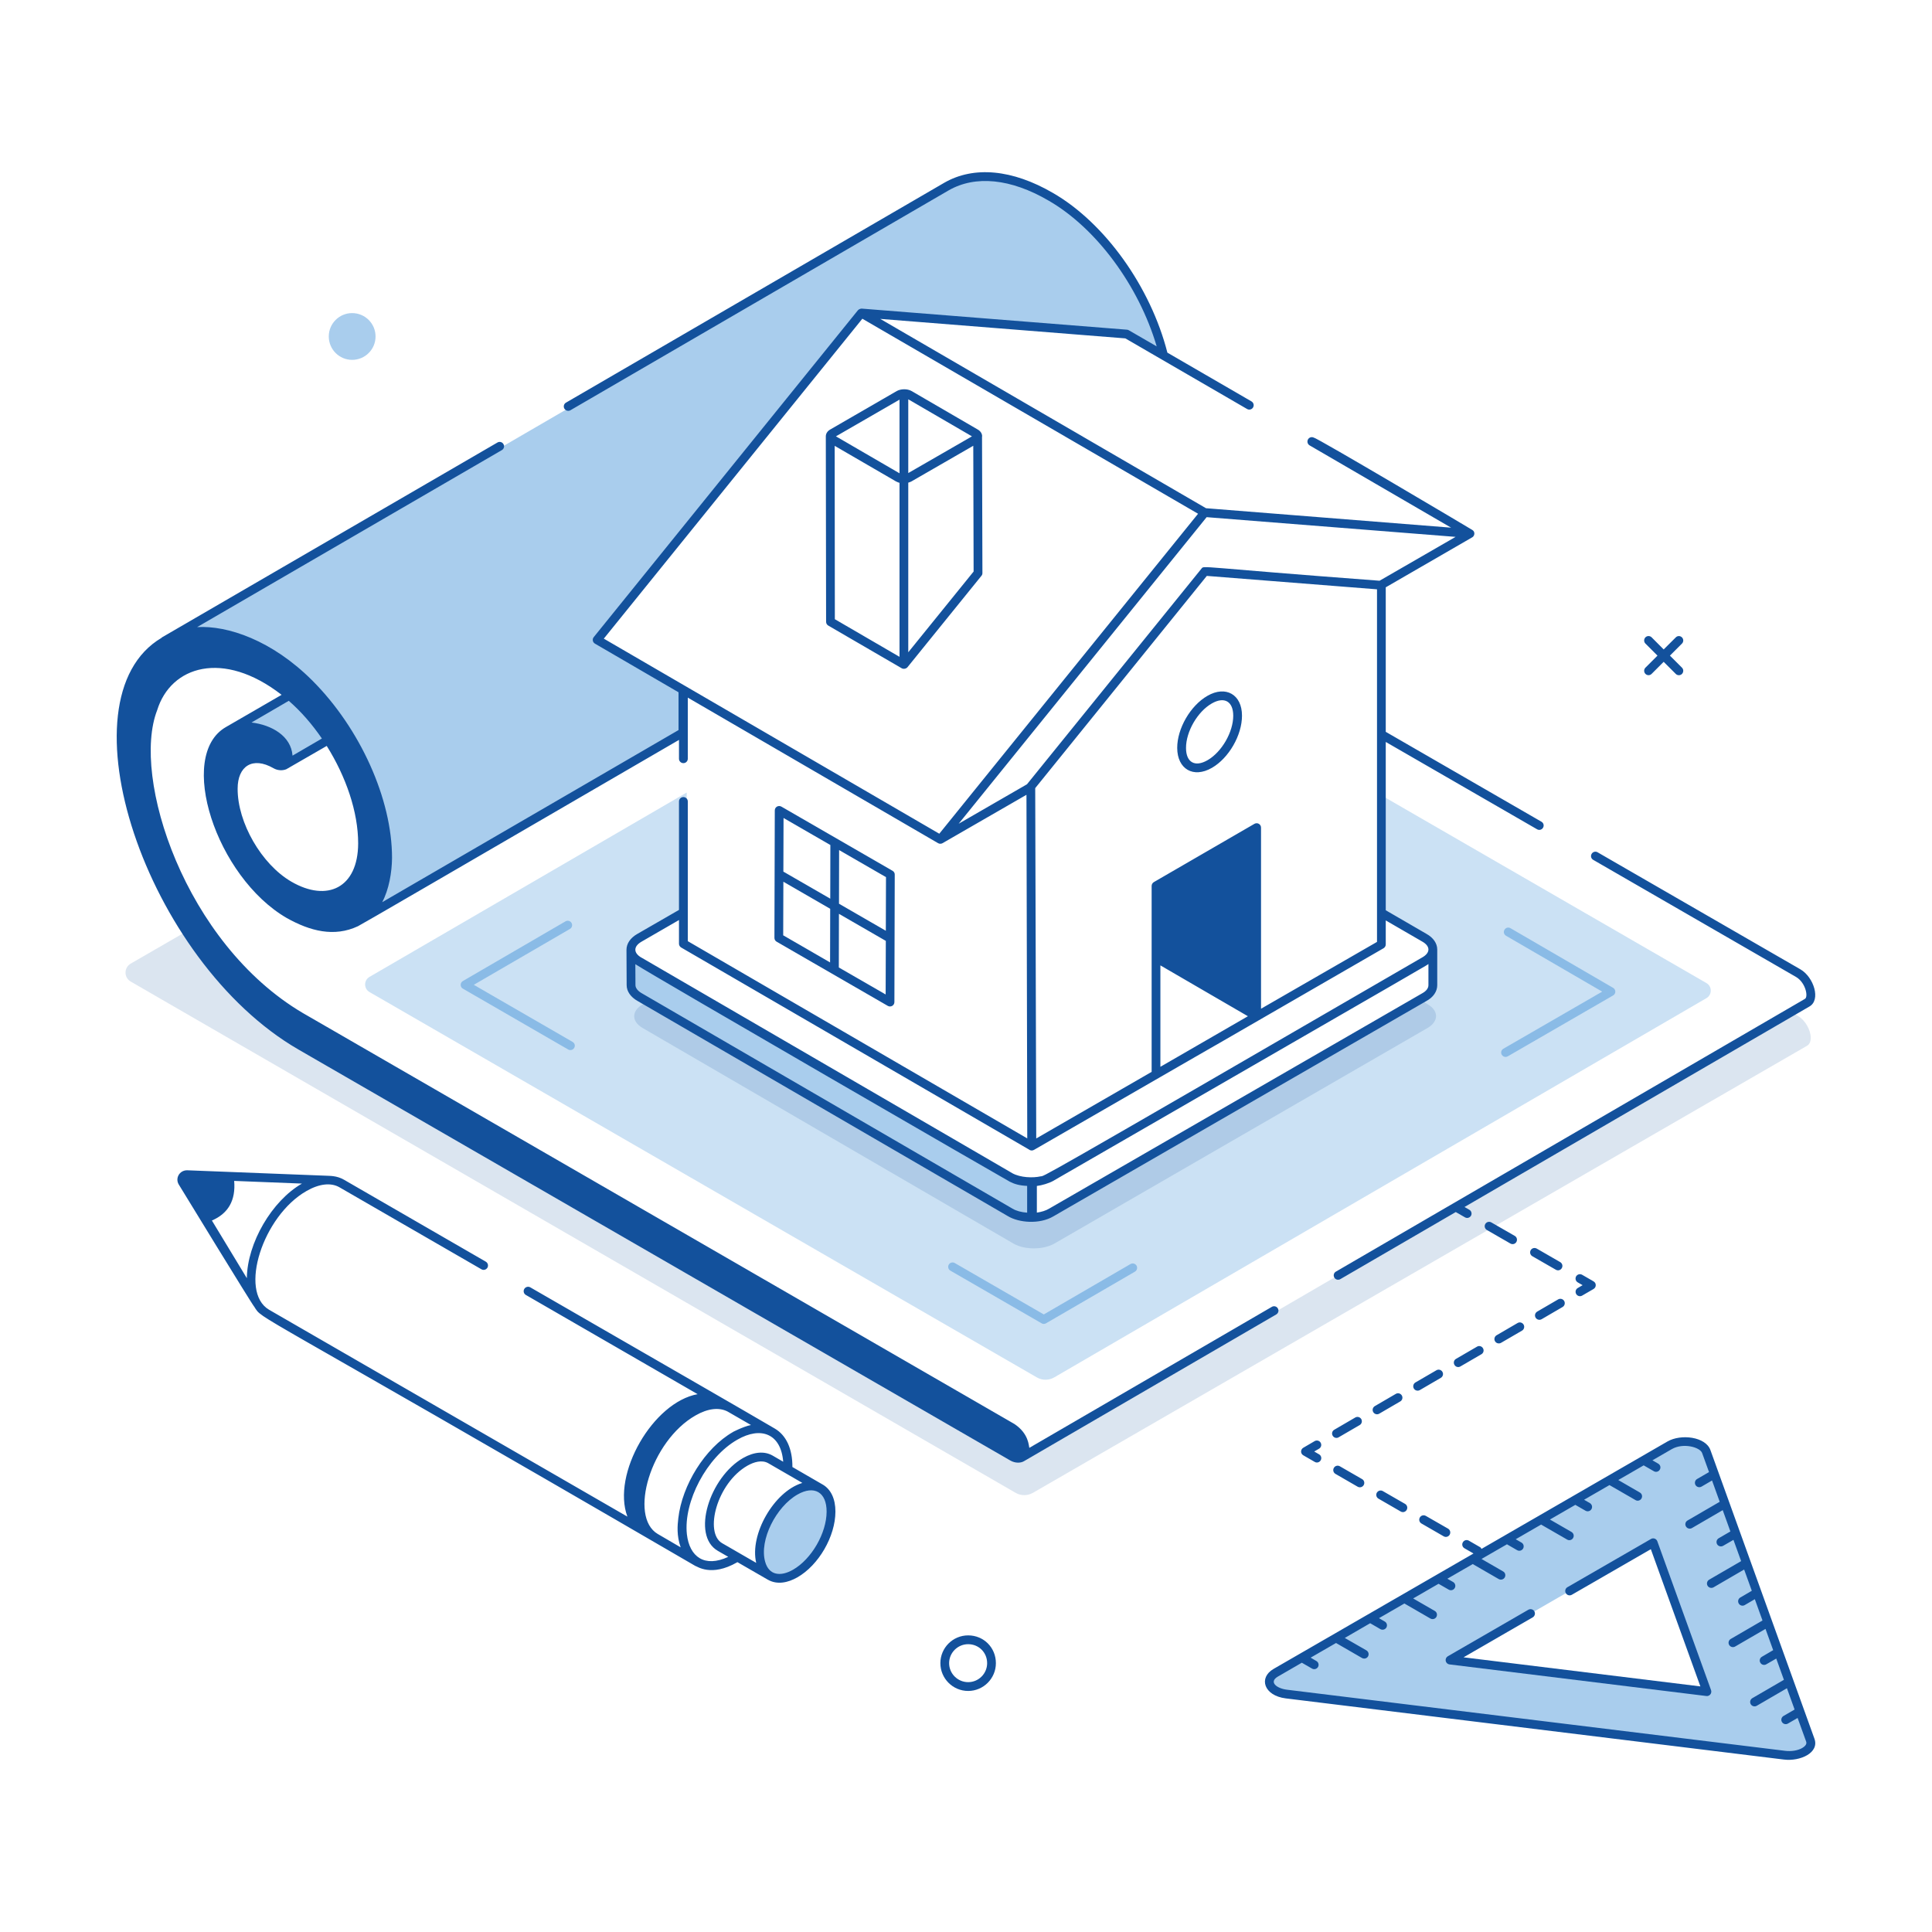 <svg width="34" height="34" viewBox="0 0 34 34" fill="none" xmlns="http://www.w3.org/2000/svg">
<path opacity="0.6" d="M17.834 20.712L14.573 18.818L17.834 20.716C17.843 20.719 17.852 20.722 17.861 20.725C17.852 20.722 17.843 20.719 17.834 20.712ZM17.834 20.712L14.573 18.818L17.834 20.716C17.843 20.719 17.852 20.722 17.861 20.725C17.852 20.722 17.843 20.719 17.834 20.712ZM30.03 17.3L24.368 14.03V16.064L25.125 16.503C25.224 16.558 25.273 16.636 25.273 16.71V17.337C25.273 17.415 25.227 17.492 25.125 17.547L18.56 21.337C18.359 21.454 18.031 21.454 17.837 21.337L11.315 17.547C11.216 17.492 11.163 17.415 11.163 17.337L11.16 16.716C11.16 16.639 11.21 16.561 11.312 16.503L12.085 16.058V13.947L6.502 17.192C6.4 17.251 6.4 17.399 6.502 17.458L18.245 24.239C18.34 24.295 18.458 24.295 18.554 24.239L30.03 17.566C30.132 17.507 30.132 17.359 30.03 17.3ZM17.834 20.712L14.573 18.818L17.834 20.716C17.843 20.719 17.852 20.722 17.861 20.725C17.852 20.722 17.843 20.719 17.834 20.712ZM17.834 20.712L14.573 18.818L17.834 20.716C17.843 20.719 17.852 20.722 17.861 20.725C17.852 20.722 17.843 20.719 17.834 20.712Z" fill="#2983D3" fill-opacity="0.4"/>
<path opacity="0.15" d="M25.125 17.674L25.017 17.609L18.738 21.234C18.709 21.253 18.679 21.27 18.648 21.286L18.56 21.337C18.461 21.396 18.337 21.423 18.211 21.427V21.394C17.958 21.393 17.756 21.317 17.601 21.195C17.569 21.18 11.445 17.638 11.414 17.615L11.312 17.674C11.114 17.788 11.108 17.974 11.309 18.091L17.834 21.884C18.031 21.998 18.356 21.998 18.557 21.884L25.122 18.091C25.32 17.977 25.323 17.788 25.125 17.674Z" fill="#13519C"/>
<path d="M31.859 30.625C31.888 30.704 31.842 30.778 31.755 30.828C31.668 30.879 31.539 30.905 31.402 30.888L22.637 29.812C22.344 29.776 22.235 29.562 22.451 29.437L29.383 25.435C29.599 25.31 29.968 25.374 30.028 25.546L31.859 30.625ZM26.935 28.396L25.518 29.214L26.935 28.396ZM25.518 29.214L30.039 29.77L29.093 27.15L27.623 27.999" fill="#2983D3" fill-opacity="0.4"/>
<path d="M4.866 13.379C4.868 13.381 4.87 13.383 4.873 13.384C4.881 13.345 4.95 13.385 5.005 13.431C5.214 13.407 5.223 13.385 5.375 13.289C5.564 13.17 5.749 13.07 5.939 12.996C5.691 12.445 5.478 12.044 5.478 12.044C5.478 12.044 5.475 12.047 5.474 12.047C5.394 12.11 5.122 12.252 5.122 12.252L4.21 12.784C4.368 12.92 4.484 13.092 4.569 13.279C4.678 13.293 4.783 13.319 4.866 13.379Z" fill="#2983D3" fill-opacity="0.4"/>
<path opacity="0.15" d="M31.866 18.265C31.866 18.332 31.841 18.382 31.801 18.404L18.18 26.27C18.084 26.326 17.966 26.326 17.871 26.27L2.302 17.275C2.178 17.204 2.178 17.028 2.302 16.957L3.628 16.191C4.098 16.908 4.697 17.52 5.352 17.897L17.874 25.13H17.877C18 25.201 18.096 25.37 18.096 25.51C18.093 25.581 18.072 25.627 18.031 25.652L31.52 17.81L31.644 17.881C31.767 17.952 31.866 18.125 31.866 18.265Z" fill="#13519C"/>
<path d="M18.369 23.299C18.357 23.299 18.344 23.296 18.332 23.289C18.331 23.288 18.33 23.288 16.725 22.361C16.688 22.34 16.675 22.292 16.697 22.255C16.718 22.219 16.765 22.206 16.802 22.227C16.802 22.227 18.125 22.991 18.369 23.132L19.895 22.245C19.932 22.224 19.979 22.236 20.001 22.273C20.022 22.31 20.01 22.357 19.973 22.379L18.408 23.288C18.396 23.295 18.383 23.299 18.369 23.299ZM10.038 18.48C10.025 18.48 10.012 18.477 10 18.47L8.145 17.398C8.121 17.385 8.107 17.359 8.107 17.332C8.107 17.304 8.121 17.279 8.145 17.265L9.952 16.214C9.989 16.193 10.036 16.205 10.058 16.242C10.079 16.279 10.067 16.326 10.03 16.348L8.338 17.331L10.077 18.336C10.114 18.357 10.127 18.404 10.105 18.441C10.091 18.466 10.065 18.48 10.038 18.48ZM26.495 18.6C26.469 18.6 26.443 18.586 26.428 18.561C26.407 18.524 26.42 18.477 26.457 18.456L28.196 17.451L26.504 16.468C26.467 16.447 26.454 16.399 26.476 16.363C26.497 16.325 26.545 16.313 26.581 16.334L28.389 17.385C28.412 17.399 28.427 17.424 28.427 17.452C28.427 17.479 28.412 17.505 28.388 17.518L26.534 18.59C26.522 18.597 26.508 18.6 26.495 18.6Z" fill="#2983D3" fill-opacity="0.4"/>
<path d="M8.851 7.854L2.945 11.285C3.414 11.013 4.063 11.053 4.777 11.464C5.943 12.135 6.882 13.764 6.879 15.099C6.876 15.643 6.681 16.027 6.372 16.206L12.076 12.892V12.139L10.567 11.261L15.216 5.508L19.886 5.879L20.538 6.259C20.263 5.144 19.478 3.997 18.547 3.462C17.837 3.048 17.188 3.011 16.715 3.283L10.057 7.153" fill="#2983D3" fill-opacity="0.4"/>
<path d="M18.228 20.795C18.086 20.801 17.941 20.776 17.834 20.716L11.309 16.92C11.21 16.864 11.16 16.787 11.16 16.716L11.163 17.337C11.163 17.415 11.216 17.492 11.315 17.547L17.837 21.337C17.942 21.4 18.086 21.427 18.228 21.421V20.795Z" fill="#2983D3" fill-opacity="0.4"/>
<path d="M14.625 26.603C14.626 26.201 14.345 26.035 13.997 26.234C13.649 26.432 13.366 26.92 13.365 27.322C13.364 27.724 13.646 27.89 13.993 27.692C14.341 27.493 14.624 27.006 14.625 26.603Z" fill="#2983D3" fill-opacity="0.4"/>
<path d="M6.197 6.333C6.425 6.333 6.609 6.149 6.609 5.921C6.609 5.694 6.425 5.51 6.197 5.51C5.97 5.51 5.786 5.694 5.786 5.921C5.786 6.149 5.97 6.333 6.197 6.333Z" fill="#2983D3" fill-opacity="0.4"/>
<path d="M17.038 29.758C16.768 29.758 16.549 29.538 16.549 29.269C16.549 28.999 16.768 28.78 17.038 28.78C17.312 28.78 17.526 28.995 17.526 29.269C17.526 29.538 17.307 29.758 17.038 29.758ZM17.038 28.935C16.854 28.935 16.703 29.085 16.703 29.269C16.703 29.453 16.854 29.603 17.038 29.603C17.222 29.603 17.372 29.453 17.372 29.269C17.372 29.081 17.225 28.935 17.038 28.935Z" fill="#13519C"/>
<path d="M30.101 25.52C30.018 25.284 29.583 25.23 29.344 25.368L26.072 27.258C26.065 27.247 26.061 27.236 26.05 27.229L25.849 27.113C25.812 27.092 25.765 27.104 25.744 27.142C25.722 27.178 25.735 27.226 25.772 27.247L25.931 27.339L22.413 29.37C22.144 29.525 22.241 29.841 22.628 29.889L31.393 30.965C31.68 31.001 32.021 30.846 31.931 30.598L30.101 25.52ZM31.716 30.762C31.638 30.807 31.524 30.825 31.412 30.811L22.647 29.736C22.47 29.714 22.321 29.602 22.49 29.504L22.91 29.261L23.089 29.364C23.126 29.386 23.173 29.373 23.195 29.336C23.216 29.299 23.203 29.252 23.166 29.231L23.065 29.172L23.512 28.914L23.969 29.178C24.006 29.199 24.054 29.187 24.075 29.15C24.096 29.113 24.084 29.066 24.047 29.044L23.666 28.825L24.113 28.566L24.292 28.67C24.329 28.691 24.377 28.678 24.398 28.642C24.419 28.605 24.407 28.557 24.369 28.536L24.268 28.477L24.715 28.219L25.172 28.483C25.209 28.505 25.257 28.492 25.278 28.455C25.299 28.418 25.287 28.371 25.25 28.35L24.869 28.13L25.316 27.872L25.495 27.975C25.532 27.997 25.579 27.984 25.601 27.947C25.622 27.91 25.61 27.863 25.573 27.841L25.471 27.783L25.918 27.525L26.375 27.789C26.412 27.81 26.46 27.797 26.481 27.76C26.502 27.723 26.49 27.676 26.453 27.655L26.072 27.435L26.52 27.177L26.698 27.28C26.735 27.302 26.783 27.289 26.804 27.252C26.825 27.215 26.813 27.168 26.776 27.147L26.674 27.088L27.121 26.83L27.579 27.094C27.615 27.116 27.663 27.103 27.684 27.066C27.706 27.029 27.693 26.982 27.656 26.96L27.276 26.741L27.723 26.483L27.902 26.586C27.938 26.607 27.986 26.595 28.007 26.558C28.029 26.521 28.016 26.474 27.979 26.452L27.877 26.393L28.324 26.135L28.782 26.399C28.818 26.421 28.866 26.408 28.887 26.371C28.909 26.334 28.896 26.287 28.859 26.266L28.479 26.046L28.926 25.788L29.105 25.891C29.141 25.913 29.189 25.9 29.21 25.863C29.232 25.826 29.219 25.779 29.182 25.758L29.08 25.699L29.421 25.502C29.622 25.386 29.919 25.468 29.955 25.572L30.076 25.906L29.866 26.028C29.829 26.049 29.817 26.097 29.838 26.134C29.86 26.171 29.907 26.183 29.944 26.162L30.129 26.054L30.264 26.429L29.698 26.758C29.661 26.779 29.648 26.826 29.67 26.863C29.691 26.9 29.739 26.913 29.776 26.891L30.317 26.576L30.452 26.951L30.247 27.07C30.209 27.092 30.197 27.139 30.218 27.176C30.24 27.213 30.287 27.225 30.324 27.204L30.506 27.099L30.641 27.473L30.078 27.8C30.041 27.822 30.029 27.869 30.05 27.906C30.072 27.943 30.119 27.955 30.156 27.934L30.694 27.621L30.829 27.995L30.627 28.113C30.59 28.134 30.577 28.182 30.599 28.219C30.62 28.256 30.668 28.268 30.704 28.247L30.882 28.143L31.017 28.518L30.458 28.843C30.421 28.864 30.409 28.912 30.43 28.948C30.452 28.985 30.499 28.998 30.536 28.976L31.07 28.666L31.205 29.04L31.007 29.156C30.97 29.177 30.957 29.224 30.979 29.261C31 29.298 31.047 29.311 31.084 29.289L31.259 29.188L31.394 29.562L30.838 29.885C30.801 29.907 30.789 29.954 30.81 29.991C30.832 30.028 30.879 30.04 30.916 30.019L31.447 29.71L31.582 30.085L31.387 30.198C31.35 30.22 31.337 30.267 31.359 30.304C31.381 30.341 31.428 30.353 31.464 30.332L31.635 30.233L31.786 30.651C31.804 30.701 31.75 30.742 31.716 30.762Z" fill="#13519C"/>
<path d="M29.166 27.123C29.149 27.078 29.096 27.059 29.055 27.083L27.584 27.932C27.547 27.953 27.535 28 27.556 28.037C27.577 28.074 27.625 28.087 27.662 28.065L29.052 27.263L29.924 29.678L25.756 29.166L26.973 28.463C27.01 28.442 27.023 28.394 27.002 28.357C26.98 28.32 26.933 28.308 26.896 28.329C26.795 28.388 25.388 29.2 25.477 29.149C25.418 29.186 25.434 29.278 25.505 29.29C25.506 29.29 25.508 29.291 25.509 29.291L30.029 29.847C30.085 29.855 30.131 29.799 30.112 29.744L29.166 27.123ZM31.606 17.192C31.777 17.291 31.827 17.545 31.763 17.579L23.51 22.378C23.473 22.399 23.46 22.446 23.482 22.483C23.503 22.52 23.55 22.532 23.587 22.511L25.619 21.33L25.781 21.423C25.818 21.445 25.865 21.432 25.887 21.395C25.908 21.358 25.895 21.311 25.858 21.29L25.773 21.241L31.839 17.715C32.05 17.601 31.92 17.195 31.683 17.058L28.115 14.999C28.079 14.977 28.031 14.99 28.01 15.027C27.988 15.064 28.001 15.111 28.038 15.132L31.606 17.192ZM22.488 23.026C22.467 22.989 22.419 22.977 22.383 22.998L18.114 25.48C18.114 25.479 18.114 25.478 18.114 25.477C18.103 25.445 18.107 25.232 17.855 25.062C1.319 15.511 6.291 18.383 5.33 17.828C3.248 16.6 2.308 13.675 2.766 12.498C3.005 11.724 3.925 11.428 4.956 12.228C4.95 12.231 5.044 12.177 3.974 12.796C3.106 13.297 3.8 15.434 5.047 16.156C5.458 16.386 5.88 16.496 6.299 16.3C6.385 16.257 7.812 15.425 11.949 13.021V13.353C11.949 13.396 11.984 13.43 12.027 13.43C12.069 13.43 12.104 13.396 12.104 13.353V12.277L16.51 14.839C16.535 14.853 16.566 14.851 16.588 14.838L18.064 13.987L18.078 20.034L12.104 16.563V14.104C12.104 14.061 12.069 14.027 12.027 14.027C11.984 14.027 11.949 14.061 11.949 14.104V16.013L11.215 16.436C11.093 16.506 11.025 16.606 11.025 16.716C11.025 16.717 11.025 16.718 11.025 16.718L11.028 17.337C11.028 17.445 11.098 17.546 11.218 17.614L17.739 21.403C17.928 21.517 18.292 21.552 18.541 21.404C19.866 20.639 15.135 23.37 25.104 17.615C25.224 17.55 25.293 17.448 25.293 17.337V16.71C25.293 16.602 25.224 16.502 25.106 16.436L24.387 16.019V13.057L27.05 14.594C27.087 14.616 27.134 14.603 27.155 14.566C27.177 14.529 27.164 14.482 27.127 14.461L24.387 12.879V10.336C24.543 10.246 23.822 10.662 25.912 9.454C25.953 9.428 25.962 9.36 25.913 9.328C25.882 9.307 23.156 7.691 23.125 7.704C23.088 7.682 23.04 7.695 23.019 7.732C22.998 7.769 23.01 7.816 23.047 7.838L25.537 9.286C19.627 8.817 21.665 8.979 21.224 8.944L15.491 5.612L19.804 5.955C19.835 5.973 21.978 7.216 21.947 7.198C21.983 7.219 22.031 7.207 22.052 7.17C22.074 7.133 22.061 7.086 22.024 7.064L20.544 6.206C20.248 5.047 19.443 3.921 18.529 3.395C17.817 2.981 17.138 2.917 16.618 3.216L9.96 7.086C9.923 7.107 9.911 7.155 9.932 7.191C9.954 7.228 10.001 7.241 10.038 7.22L16.695 3.35C17.166 3.08 17.789 3.143 18.451 3.529C19.293 4.013 20.041 5.028 20.356 6.096L19.867 5.813C19.857 5.807 19.846 5.803 19.834 5.802L15.164 5.431C15.149 5.43 15.113 5.441 15.098 5.46L10.449 11.212C10.419 11.249 10.429 11.303 10.47 11.327L11.941 12.183V12.848L6.726 15.877C6.844 15.657 6.897 15.353 6.899 15.1C6.901 14.063 6.337 12.819 5.501 11.981C5.5 11.98 5.5 11.978 5.499 11.977C5.498 11.976 5.497 11.976 5.495 11.975C4.785 11.266 4.006 11.005 3.469 11.036L8.832 7.921C8.869 7.9 8.882 7.852 8.86 7.816C8.839 7.778 8.791 7.766 8.755 7.787L2.848 11.218C2.845 11.22 2.845 11.223 2.843 11.225C1.025 12.297 2.566 16.919 5.254 18.471L17.777 25.701C17.869 25.755 17.968 25.747 18.021 25.714L22.46 23.132C22.497 23.11 22.51 23.063 22.488 23.026ZM21.235 9.101C21.683 9.137 19.613 8.973 25.616 9.448L24.278 10.22C21.07 9.98 21.192 9.947 21.144 10.007L18.073 13.802L16.871 14.496L21.235 9.101ZM20.421 18.774V16.989C20.456 17.01 22.056 17.939 21.961 17.884C21.93 17.902 20.319 18.833 20.421 18.774ZM22.076 14.498L20.305 15.524C20.282 15.538 20.267 15.563 20.267 15.591C20.267 16.278 20.267 17.839 20.267 18.863L18.236 20.035L18.218 13.87L21.238 10.135L24.233 10.371V16.576L22.192 17.752V14.565C22.192 14.506 22.129 14.468 22.076 14.498ZM11.295 17.48C11.225 17.441 11.183 17.387 11.183 17.337L11.181 16.968C11.497 17.174 17.721 20.772 17.771 20.796C17.857 20.839 17.937 20.863 18.076 20.87V21.341C17.976 21.334 17.884 21.31 17.818 21.27L11.295 17.48ZM25.138 17.337C25.138 17.391 25.1 17.441 25.029 17.48L18.463 21.27C18.403 21.306 18.329 21.328 18.247 21.34V20.871C18.332 20.861 18.463 20.823 18.534 20.782C25.64 16.68 25.094 16.999 25.138 16.963V17.337ZM25.029 16.57C25.173 16.651 25.178 16.768 25.022 16.853C18.015 20.918 18.395 20.686 18.312 20.702C18.18 20.732 17.958 20.726 17.814 20.646C17.765 20.617 18.471 21.027 11.29 16.853C11.289 16.853 11.289 16.853 11.289 16.853C11.15 16.774 11.139 16.658 11.293 16.57L11.949 16.191V16.608C11.949 16.635 11.964 16.661 11.988 16.675L18.109 20.23C18.137 20.252 18.172 20.252 18.2 20.234C26.055 15.703 15.894 21.57 24.349 16.687C24.372 16.673 24.387 16.648 24.387 16.62V16.198L25.029 16.57ZM15.176 5.609C15.806 5.975 20.439 8.667 21.084 9.041L16.53 14.672L10.626 11.239L15.176 5.609ZM5.75 13.127C6.087 13.665 6.304 14.287 6.303 14.845C6.3 15.62 5.763 15.885 5.126 15.515C4.603 15.211 4.179 14.477 4.182 13.879C4.182 13.486 4.442 13.306 4.814 13.52C4.889 13.563 4.976 13.563 5.039 13.537C5.471 13.288 5.787 13.106 5.75 13.127ZM5.665 12.997L5.148 13.298C5.123 12.951 4.779 12.757 4.426 12.715L5.082 12.333C5.298 12.521 5.494 12.747 5.665 12.997Z" fill="#13519C"/>
<path d="M13.667 16.572L15.624 17.702C15.675 17.731 15.74 17.695 15.74 17.635C15.74 17.577 15.746 15.427 15.746 15.392C15.747 15.364 15.732 15.339 15.708 15.325L13.751 14.195C13.7 14.166 13.635 14.201 13.635 14.262C13.635 14.327 13.628 16.638 13.629 16.505C13.628 16.532 13.643 16.558 13.667 16.572ZM13.786 15.517L14.61 15.993L14.608 16.937L13.783 16.46L13.786 15.517ZM14.762 17.026L14.764 16.082L15.589 16.558L15.586 17.501L14.762 17.026ZM15.589 16.38L14.765 15.904L14.767 14.96L15.592 15.436L15.589 16.38ZM14.613 14.871L14.611 15.815L13.786 15.339L13.789 14.395L14.613 14.871ZM17.271 10.134C17.283 10.121 17.289 10.103 17.289 10.086L17.282 7.682C17.282 7.681 17.284 7.68 17.284 7.679C17.284 7.631 17.256 7.587 17.207 7.559L16.043 6.882C15.967 6.838 15.851 6.842 15.781 6.882L14.61 7.559C14.561 7.587 14.533 7.631 14.533 7.679C14.533 7.71 14.537 10.911 14.538 10.942C14.538 10.97 14.552 10.995 14.576 11.009L15.868 11.76C15.903 11.78 15.95 11.767 15.97 11.742L17.271 10.134ZM15.984 11.479V8.494C16.007 8.487 16.011 8.485 16.035 8.475C16.066 8.457 17.201 7.803 17.128 7.845L17.134 10.058L15.984 11.479ZM17.105 7.679C17.074 7.697 15.91 8.368 15.984 8.325V7.027L17.105 7.679ZM15.83 7.033V8.329C15.799 8.311 14.637 7.636 14.711 7.679L15.83 7.033ZM14.689 7.846C14.72 7.864 15.845 8.517 15.773 8.475C15.774 8.476 15.776 8.476 15.777 8.476C15.793 8.485 15.811 8.492 15.83 8.497V11.559L14.692 10.897L14.689 7.846ZM21.248 12.246C20.949 12.418 20.716 12.821 20.717 13.163C20.718 13.533 21 13.702 21.329 13.512C21.626 13.34 21.858 12.937 21.857 12.594C21.857 12.222 21.571 12.059 21.248 12.246ZM21.251 13.378C21.029 13.506 20.872 13.417 20.872 13.163C20.871 12.876 21.074 12.524 21.325 12.38C21.548 12.252 21.702 12.345 21.703 12.594C21.704 12.882 21.501 13.234 21.251 13.378ZM14.479 26.126C14.479 26.126 14.478 26.126 14.478 26.125C14.478 26.125 14.478 26.125 14.478 26.125C14.478 26.125 14.477 26.125 14.477 26.125L13.945 25.817C13.945 25.817 13.945 25.817 13.945 25.816C13.947 25.498 13.837 25.259 13.636 25.141C13.004 24.771 12.229 24.326 9.332 22.655C9.295 22.634 9.248 22.647 9.226 22.684C9.205 22.721 9.217 22.768 9.254 22.789L12.277 24.535C11.493 24.677 10.762 25.938 11.041 26.69L4.733 23.048C4.199 22.73 4.623 21.398 5.395 20.959C5.619 20.831 5.825 20.808 5.975 20.895L8.472 22.337C8.509 22.359 8.556 22.346 8.578 22.309C8.599 22.272 8.586 22.225 8.549 22.203L6.053 20.761C5.925 20.687 5.798 20.695 5.751 20.691C2.552 20.566 3.676 20.61 3.294 20.595C3.156 20.594 3.079 20.738 3.147 20.847C3.166 20.878 4.444 22.97 4.475 22.997C4.637 23.245 4.243 22.909 12.235 27.557C12.266 27.562 12.513 27.757 12.971 27.495L12.977 27.491L13.511 27.799L13.511 27.8C13.512 27.8 13.512 27.8 13.513 27.8C13.513 27.801 13.514 27.801 13.515 27.801C13.679 27.894 13.869 27.852 14.032 27.759C14.407 27.545 14.701 27.038 14.702 26.603C14.703 26.379 14.623 26.21 14.479 26.126ZM4.344 22.494L3.729 21.479C4.019 21.355 4.15 21.121 4.121 20.782L5.314 20.829C4.784 21.133 4.352 21.875 4.344 22.494ZM11.576 26.996C11.058 26.692 11.45 25.359 12.241 24.909C12.457 24.785 12.656 24.763 12.805 24.841L13.216 25.078C13.079 25.104 12.868 25.215 12.899 25.201C12.407 25.482 12.003 26.136 11.937 26.72C11.923 26.84 11.905 27.023 11.979 27.231C11.948 27.213 11.546 26.978 11.576 26.996ZM12.088 27C12.026 26.428 12.438 25.641 12.976 25.336C13.393 25.096 13.744 25.232 13.783 25.724L13.597 25.616C13.454 25.534 13.27 25.549 13.078 25.658C12.491 25.993 12.159 27.019 12.632 27.292L12.816 27.398C12.4 27.592 12.133 27.398 12.088 27ZM12.709 27.158C12.391 26.975 12.613 26.102 13.154 25.793C13.267 25.729 13.408 25.686 13.52 25.75L14.119 26.096C14.117 26.097 14.114 26.099 14.111 26.1C13.619 26.254 13.189 27.005 13.308 27.504L12.709 27.158ZM13.955 27.625C13.735 27.751 13.531 27.723 13.465 27.483C13.359 27.102 13.658 26.516 14.035 26.301C14.327 26.134 14.548 26.257 14.547 26.603C14.546 26.981 14.281 27.439 13.955 27.625ZM24.65 26.6C24.687 26.622 24.734 26.609 24.755 26.572C24.777 26.535 24.764 26.488 24.727 26.466L24.336 26.241C24.299 26.219 24.252 26.232 24.23 26.269C24.209 26.306 24.222 26.353 24.259 26.374L24.65 26.6ZM23.893 26.164C23.931 26.185 23.977 26.172 23.999 26.135C24.02 26.098 24.008 26.051 23.971 26.03L23.579 25.804C23.542 25.783 23.495 25.795 23.474 25.832C23.452 25.869 23.465 25.917 23.502 25.938L23.893 26.164ZM25.407 27.037C25.444 27.058 25.491 27.045 25.512 27.008C25.533 26.971 25.521 26.924 25.484 26.902L25.092 26.677C25.055 26.656 25.008 26.668 24.987 26.705C24.965 26.742 24.978 26.79 25.015 26.811L25.407 27.037ZM23.241 25.389C23.22 25.352 23.172 25.34 23.136 25.361L22.936 25.478C22.884 25.508 22.884 25.582 22.936 25.611L23.137 25.727C23.173 25.749 23.221 25.736 23.242 25.699C23.263 25.662 23.251 25.615 23.214 25.594L23.128 25.544L23.213 25.495C23.25 25.473 23.263 25.426 23.241 25.389ZM26.415 23.632L26.785 23.417C26.822 23.395 26.834 23.348 26.813 23.311C26.791 23.274 26.744 23.261 26.707 23.283L26.338 23.498C26.301 23.519 26.288 23.567 26.31 23.604C26.331 23.64 26.378 23.653 26.415 23.632ZM27.13 23.216L27.499 23.001C27.536 22.979 27.548 22.932 27.527 22.895C27.505 22.858 27.458 22.846 27.421 22.867L27.052 23.082C27.015 23.104 27.002 23.151 27.024 23.188C27.046 23.225 27.093 23.237 27.13 23.216ZM23.558 25.294L23.928 25.079C23.965 25.058 23.977 25.01 23.956 24.973C23.934 24.937 23.886 24.924 23.85 24.946L23.481 25.161C23.444 25.182 23.431 25.229 23.453 25.266C23.475 25.304 23.523 25.316 23.558 25.294ZM24.273 24.878L24.642 24.663C24.679 24.642 24.691 24.595 24.67 24.558C24.648 24.521 24.601 24.508 24.564 24.53L24.195 24.745C24.158 24.767 24.145 24.814 24.167 24.851C24.189 24.888 24.237 24.9 24.273 24.878ZM25.356 24.248C25.393 24.226 25.406 24.179 25.384 24.142C25.363 24.105 25.315 24.093 25.279 24.114L24.909 24.329C24.872 24.351 24.86 24.398 24.881 24.435C24.903 24.473 24.951 24.484 24.987 24.463L25.356 24.248ZM25.993 23.699L25.623 23.914C25.586 23.935 25.574 23.983 25.596 24.019C25.617 24.057 25.665 24.069 25.701 24.047L26.071 23.832C26.107 23.811 26.12 23.764 26.098 23.727C26.077 23.69 26.029 23.677 25.993 23.699ZM27.738 22.772C27.76 22.81 27.808 22.822 27.844 22.8L28.044 22.684C28.095 22.654 28.096 22.58 28.044 22.55L27.843 22.434C27.806 22.413 27.759 22.425 27.737 22.462C27.716 22.499 27.729 22.547 27.766 22.568L27.851 22.617L27.766 22.667C27.729 22.688 27.717 22.735 27.738 22.772ZM27.485 22.317C27.507 22.28 27.494 22.233 27.457 22.211L27.044 21.973C27.006 21.952 26.959 21.964 26.938 22.001C26.917 22.038 26.929 22.085 26.966 22.107L27.38 22.345C27.417 22.367 27.464 22.354 27.485 22.317ZM26.686 21.856C26.707 21.819 26.695 21.772 26.658 21.75L26.244 21.512C26.207 21.491 26.16 21.504 26.139 21.54C26.117 21.577 26.13 21.625 26.167 21.646L26.58 21.884C26.618 21.906 26.665 21.893 26.686 21.856ZM28.957 11.859C28.987 11.89 29.036 11.89 29.066 11.859L29.278 11.647L29.491 11.86C29.521 11.89 29.57 11.89 29.6 11.86C29.63 11.829 29.63 11.78 29.6 11.75L29.388 11.538L29.6 11.326C29.63 11.296 29.63 11.247 29.6 11.217C29.57 11.186 29.521 11.186 29.491 11.217L29.278 11.429L29.066 11.216C29.036 11.186 28.987 11.186 28.957 11.216C28.927 11.247 28.927 11.296 28.957 11.326L29.169 11.538L28.957 11.75C28.927 11.78 28.927 11.829 28.957 11.859Z" fill="#13519C"/>
</svg>
